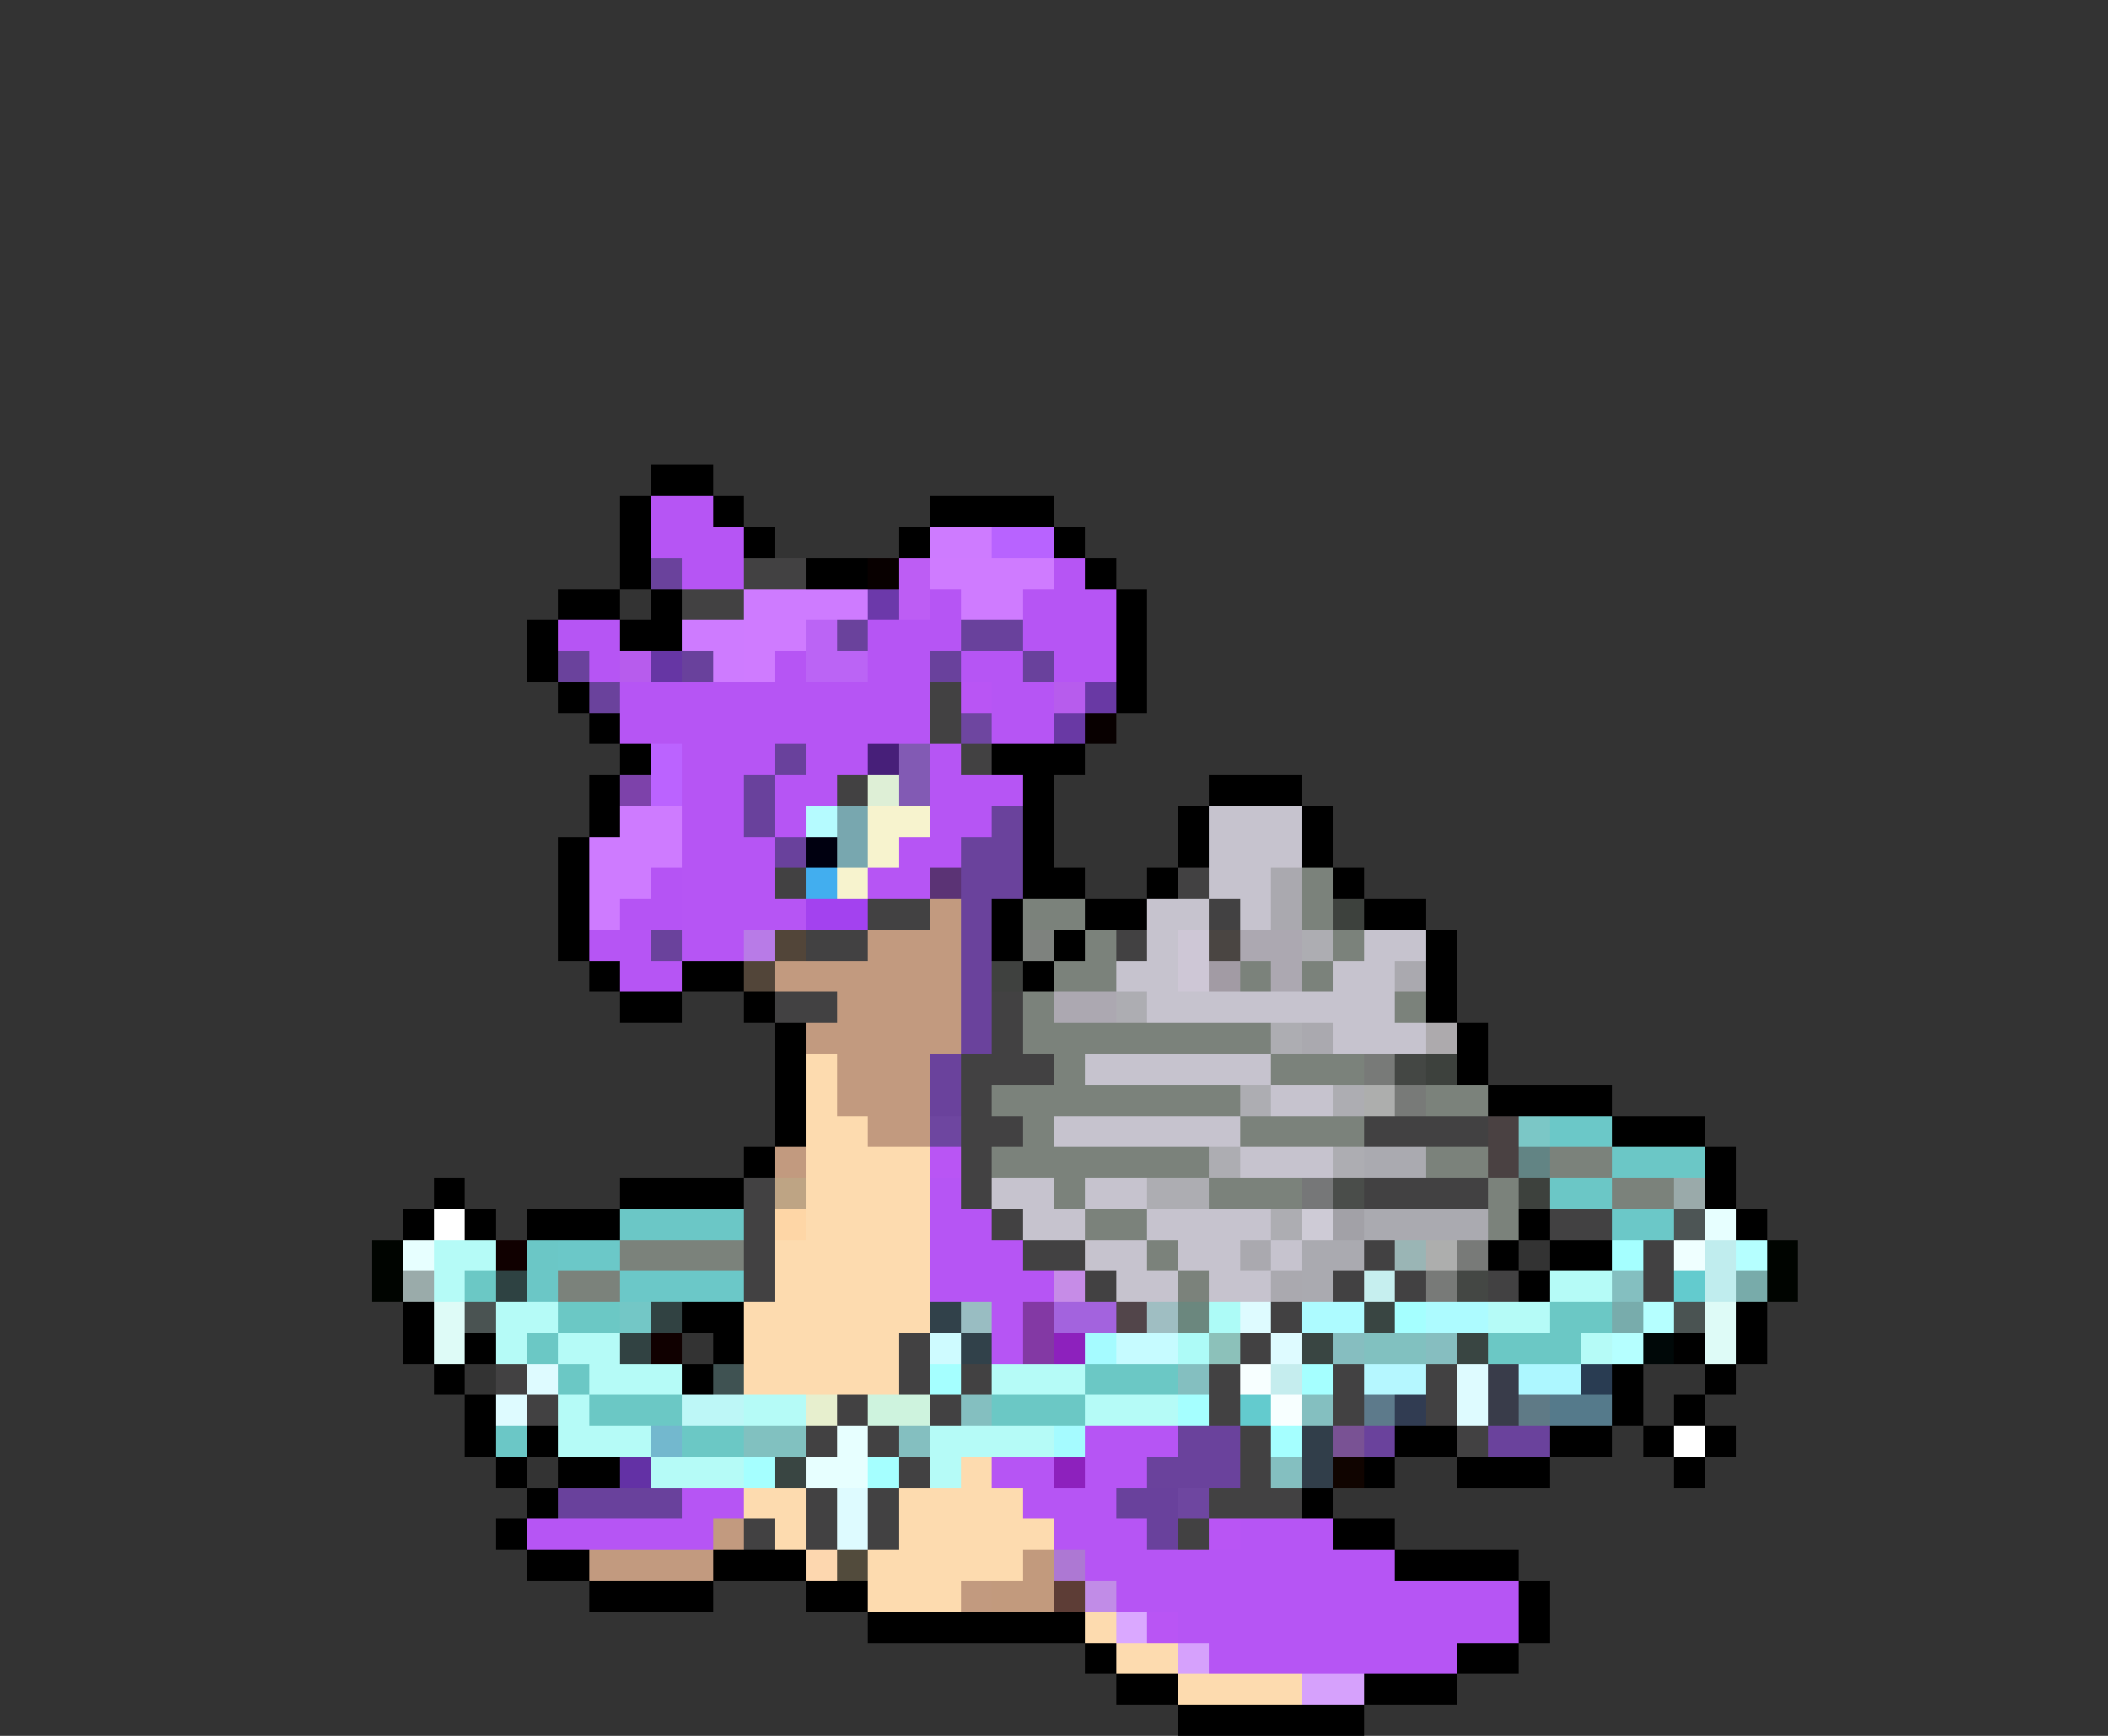 <svg xmlns="http://www.w3.org/2000/svg" viewBox="0 -0.5 68 56" shape-rendering="crispEdges">
<rect x="0" y="-0.5" width="68" height="56" fill="#333333" stroke="none"/>
<path stroke="#000000" d="M21 15h2M20 16h1M23 16h1M30 16h4M20 17h1M24 17h1M29 17h1M34 17h1M20 18h1M26 18h2M35 18h1M18 19h2M21 19h1M36 19h1M17 20h1M20 20h2M36 20h1M17 21h1M36 21h1M18 22h1M36 22h1M19 23h1M20 24h1M32 24h3M19 25h1M33 25h1M39 25h3M19 26h1M33 26h1M38 26h1M42 26h1M18 27h1M33 27h1M38 27h1M42 27h1M18 28h1M33 28h2M37 28h1M43 28h1M18 29h1M32 29h1M35 29h2M44 29h2M18 30h1M32 30h1M34 30h1M46 30h1M19 31h1M22 31h2M33 31h1M46 31h1M20 32h2M24 32h1M46 32h1M25 33h1M47 33h1M25 34h1M47 34h1M25 35h1M48 35h4M25 36h1M52 36h3M24 37h1M55 37h1M14 38h1M20 38h4M55 38h1M13 39h1M15 39h1M17 39h3M49 39h1M56 39h1M48 40h1M50 40h2M49 41h1M13 42h1M22 42h2M56 42h1M13 43h1M15 43h1M23 43h1M54 43h1M56 43h1M14 44h1M22 44h1M52 44h1M55 44h1M15 45h1M52 45h1M54 45h1M15 46h1M17 46h1M45 46h2M50 46h2M53 46h1M55 46h1M16 47h1M18 47h2M44 47h1M47 47h3M54 47h1M17 48h1M42 48h1M16 49h1M43 49h2M17 50h2M23 50h3M45 50h4M19 51h4M26 51h2M49 51h1M28 52h7M49 52h1M35 53h1M47 53h2M36 54h2M44 54h3M38 55h6" />
<path stroke="#b655f4" d="M21 16h2M21 17h3M22 18h2M34 18h1M30 19h1M33 19h3M18 20h2M28 20h3M33 20h3M19 21h1M25 21h1M28 21h2M31 21h2M34 21h2M20 22h10M32 22h2M20 23h10M32 23h2M22 24h3M26 24h2M30 24h1M22 25h2M25 25h2M30 25h3M22 26h2M25 26h1M30 26h2M22 27h3M29 27h2M22 28h3M28 28h2M22 29h4M19 30h2M22 30h2M20 31h2M30 38h1M30 39h2M30 40h3M30 41h4M32 42h1M32 43h1M35 46h3M32 47h2M35 47h2M22 48h2M33 48h3M17 49h6M34 49h3M40 49h3M35 50h10M36 51h13M38 52h11M39 53h8" />
<path stroke="#ce7bff" d="M30 17h2M24 19h4M22 20h2M23 21h1M20 26h2M19 27h3M19 28h2M19 29h1" />
<path stroke="#b863ff" d="M32 17h2" />
<path stroke="#6a429c" d="M21 18h1M27 20h1M18 21h1M19 22h1M32 26h1M31 27h2M31 28h2M31 29h1M21 30h1M31 30h1M31 31h1M31 32h1M31 33h1M30 34h1M30 35h1M38 46h2M44 46h1M48 46h2M37 47h3" />
<path stroke="#424142" d="M24 18h2M22 19h2M30 22h1M30 23h1M31 24h1M27 25h1M25 28h1M38 28h1M28 29h2M39 29h1M26 30h2M36 30h1M25 32h2M32 32h1M32 33h1M31 34h3M31 35h1M31 36h2M44 36h4M31 37h1M24 38h1M31 38h1M44 38h4M24 39h1M32 39h1M50 39h2M24 40h1M33 40h2M44 40h1M53 40h1M24 41h1M35 41h1M43 41h1M45 41h1M48 41h1M53 41h1M41 42h1M29 43h1M40 43h1M16 44h1M29 44h1M31 44h1M39 44h1M43 44h1M46 44h1M17 45h1M27 45h1M30 45h1M39 45h1M43 45h1M46 45h1M26 46h1M28 46h1M40 46h1M47 46h1M29 47h1M40 47h1M26 48h1M28 48h1M39 48h3M24 49h1M26 49h1M28 49h1M38 49h1" />
<path stroke="#080000" d="M28 18h1M35 23h1" />
<path stroke="#bd5df4" d="M29 18h1M29 19h1" />
<path stroke="#cf7bff" d="M30 18h4M31 19h2M24 20h2M24 21h1" />
<path stroke="#6c39aa" d="M28 19h1" />
<path stroke="#bb64f5" d="M26 20h1M26 21h2" />
<path stroke="#69419c" d="M31 20h2M22 21h1M30 21h1M33 21h1M25 24h1M24 25h1M24 26h1M25 27h1M18 48h4M36 48h2M37 49h1" />
<path stroke="#b75ced" d="M20 21h1M34 22h1" />
<path stroke="#6636a4" d="M21 21h1" />
<path stroke="#b955f4" d="M31 22h1M30 37h1M39 49h1M37 52h1" />
<path stroke="#6939a4" d="M35 22h1M34 23h1" />
<path stroke="#6e46a0" d="M31 23h1M30 36h1M38 48h1" />
<path stroke="#bb63ff" d="M21 24h1M21 25h1" />
<path stroke="#471f79" d="M28 24h1" />
<path stroke="#825ab4" d="M29 24h1M29 25h1" />
<path stroke="#7d42aa" d="M20 25h1" />
<path stroke="#deefd6" d="M28 25h1" />
<path stroke="#b5fbff" d="M26 26h1" />
<path stroke="#78a7af" d="M27 26h1M27 27h1" />
<path stroke="#f7f3ce" d="M28 26h2M28 27h1M27 28h1" />
<path stroke="#c6c3ce" d="M39 26h3M39 27h3M39 28h2M37 29h2M40 29h1M37 30h1M44 30h2M36 31h2M43 31h2M37 32h8M43 33h3M35 34h6M41 35h2M34 36h6M40 37h3M32 38h2M35 38h2M33 39h2M37 39h4M35 40h2M38 40h2M41 40h1M36 41h2M39 41h2" />
<path stroke="#000010" d="M26 27h1" />
<path stroke="#b554f4" d="M21 28h1M20 29h2" />
<path stroke="#42aeef" d="M26 28h1" />
<path stroke="#5b3375" d="M30 28h1" />
<path stroke="#aaa9af" d="M41 28h1M41 29h1M45 31h1M42 33h1M40 40h1M41 41h1" />
<path stroke="#7b827b" d="M42 28h1M33 29h2M42 29h1M35 30h1M43 30h1M34 31h2M40 31h1M42 31h1M33 32h1M45 32h1M33 33h8M34 34h1M41 34h3M32 35h8M46 35h2M33 36h1M40 36h4M32 37h7M46 37h2M50 37h2M34 38h1M39 38h3M48 38h1M52 38h2M35 39h2M48 39h1M20 40h4M37 40h1M18 41h2M38 41h1" />
<path stroke="#a342ef" d="M26 29h2" />
<path stroke="#c29a7f" d="M30 29h1M28 30h3M25 31h6M27 32h4M26 33h5M27 34h3M27 35h3M28 36h2M25 37h1M23 49h1M19 50h4M31 51h1" />
<path stroke="#3d413d" d="M43 29h1M46 34h1M49 38h1" />
<path stroke="#b87be7" d="M24 30h1" />
<path stroke="#524539" d="M25 30h1M24 31h1" />
<path stroke="#7e827e" d="M33 30h1" />
<path stroke="#cec7d6" d="M38 30h1M38 31h1" />
<path stroke="#4a4542" d="M39 30h1" />
<path stroke="#aca8b1" d="M40 30h2M41 31h1M34 32h2" />
<path stroke="#adadb2" d="M42 30h1M36 32h1M41 33h1M40 35h1M43 35h1M39 37h1M43 37h1M37 38h2M41 39h1" />
<path stroke="#3f413f" d="M32 31h1" />
<path stroke="#a29ba4" d="M39 31h1" />
<path stroke="#adaaad" d="M46 33h1" />
<path stroke="#fddbaf" d="M26 34h1M26 35h1M26 36h2M26 37h4M26 38h4M26 39h4M25 40h5M25 41h5M24 42h6M24 43h5M24 44h5M31 47h1M24 48h2M29 48h4M25 49h1M29 49h5M28 50h5M28 51h3M35 52h1M36 53h2M38 54h4" />
<path stroke="#787a78" d="M44 34h1M45 35h1M47 40h1M46 41h1" />
<path stroke="#444744" d="M45 34h1M47 41h1" />
<path stroke="#adaead" d="M44 35h1M46 40h1" />
<path stroke="#4a4142" d="M48 36h1M48 37h1" />
<path stroke="#7bc7c6" d="M49 36h1" />
<path stroke="#6bc8c8" d="M50 36h2M52 39h2M18 40h2M20 41h4" />
<path stroke="#aaaab0" d="M44 37h2M44 39h4M42 40h2M42 41h1" />
<path stroke="#628484" d="M49 37h1" />
<path stroke="#6bc7c6" d="M52 37h3M50 38h2M20 39h4M17 40h1M17 41h1M16 46h1" />
<path stroke="#bea484" d="M25 38h1" />
<path stroke="#767778" d="M42 38h1" />
<path stroke="#4a4d4a" d="M43 38h1" />
<path stroke="#9aaaaa" d="M54 38h1" />
<path stroke="#ffffff" d="M14 39h1M54 46h1" />
<path stroke="#fed6a6" d="M25 39h1" />
<path stroke="#cecbd6" d="M42 39h1" />
<path stroke="#a2a1a7" d="M43 39h1" />
<path stroke="#4d5555" d="M54 39h1" />
<path stroke="#e7ffff" d="M55 39h1M13 40h1M27 46h1M26 47h2" />
<path stroke="#000400" d="M12 40h1M57 40h1M12 41h1M57 41h1" />
<path stroke="#b5fbf7" d="M14 40h2M14 41h1M50 41h2M16 42h2M48 42h2M16 43h1M18 43h2M51 43h1M19 44h3M32 44h3M18 45h1M24 45h2M35 45h3M18 46h3M30 46h4M21 47h3M30 47h1" />
<path stroke="#100000" d="M16 40h1M21 43h1" />
<path stroke="#9ab5b5" d="M45 40h1" />
<path stroke="#a5ffff" d="M52 40h1M45 42h1M30 44h1M42 44h1M38 45h1M41 46h1M24 47h1M28 47h1" />
<path stroke="#efffff" d="M54 40h1" />
<path stroke="#c0edee" d="M55 40h1M55 41h1" />
<path stroke="#b5ffff" d="M56 40h1M53 42h1M52 43h1" />
<path stroke="#9aabaa" d="M13 41h1" />
<path stroke="#6bc8c5" d="M15 41h1M18 42h2M50 42h2M17 43h1M48 43h3M18 44h1M35 44h3M19 45h3M32 45h3M22 46h2" />
<path stroke="#2e4242" d="M16 41h1" />
<path stroke="#c68ce7" d="M34 41h1" />
<path stroke="#c6efef" d="M44 41h1" />
<path stroke="#84bfc0" d="M52 41h1M38 44h1M31 45h1M42 45h1M29 46h1M41 47h1" />
<path stroke="#63cbce" d="M54 41h1M40 45h1" />
<path stroke="#78abaa" d="M56 41h1" />
<path stroke="#defbf7" d="M14 42h1M55 42h1M14 43h1M55 43h1" />
<path stroke="#4a5352" d="M15 42h1M54 42h1" />
<path stroke="#73c7c6" d="M20 42h1" />
<path stroke="#314242" d="M21 42h1M20 43h1" />
<path stroke="#31414a" d="M30 42h1M31 43h1" />
<path stroke="#99bdc2" d="M31 42h1" />
<path stroke="#8339a4" d="M33 42h1M33 43h1" />
<path stroke="#a363de" d="M34 42h2" />
<path stroke="#52454a" d="M36 42h1" />
<path stroke="#9fbec2" d="M37 42h1" />
<path stroke="#6b877e" d="M38 42h1" />
<path stroke="#adfbf7" d="M39 42h1M38 43h1" />
<path stroke="#defbff" d="M40 42h1M41 43h1M17 44h1M47 44h1M16 45h1M47 45h1M27 48h1M27 49h1" />
<path stroke="#adfbff" d="M42 42h2M46 42h2" />
<path stroke="#394542" d="M44 42h1M42 43h1M47 43h1M25 47h1" />
<path stroke="#78acac" d="M52 42h1" />
<path stroke="#cefbff" d="M30 43h1" />
<path stroke="#8d21bd" d="M34 43h1M34 47h1" />
<path stroke="#a5fbff" d="M35 43h1M34 46h1" />
<path stroke="#c6fbff" d="M36 43h2" />
<path stroke="#8cc1ba" d="M39 43h1" />
<path stroke="#86bec0" d="M43 43h1M46 43h1" />
<path stroke="#81c1c0" d="M44 43h2M24 46h2" />
<path stroke="#000808" d="M53 43h1" />
<path stroke="#3f5252" d="M23 44h1" />
<path stroke="#f7ffff" d="M40 44h1M41 45h1" />
<path stroke="#c5edee" d="M41 44h1" />
<path stroke="#b5f7ff" d="M44 44h2" />
<path stroke="#393c4a" d="M48 44h1M48 45h1" />
<path stroke="#adf7ff" d="M49 44h2" />
<path stroke="#293c52" d="M51 44h1" />
<path stroke="#bdf7f7" d="M22 45h2" />
<path stroke="#e7efce" d="M26 45h1" />
<path stroke="#cef3de" d="M28 45h2" />
<path stroke="#5d7a8b" d="M44 45h1" />
<path stroke="#313c52" d="M45 45h1" />
<path stroke="#5f7a86" d="M49 45h1" />
<path stroke="#557a8b" d="M50 45h2" />
<path stroke="#73b8ce" d="M21 46h1" />
<path stroke="#313e4a" d="M42 46h1M42 47h1" />
<path stroke="#795294" d="M43 46h1" />
<path stroke="#6331a5" d="M20 47h1" />
<path stroke="#100400" d="M43 47h1" />
<path stroke="#fdd7af" d="M26 50h1" />
<path stroke="#524b3c" d="M27 50h1" />
<path stroke="#c29a7d" d="M33 50h1M32 51h2" />
<path stroke="#ad78d3" d="M34 50h1" />
<path stroke="#5d3d36" d="M34 51h1" />
<path stroke="#c18ce7" d="M35 51h1" />
<path stroke="#daa8ff" d="M36 52h1" />
<path stroke="#d6a1fc" d="M38 53h1M42 54h2" />
</svg>